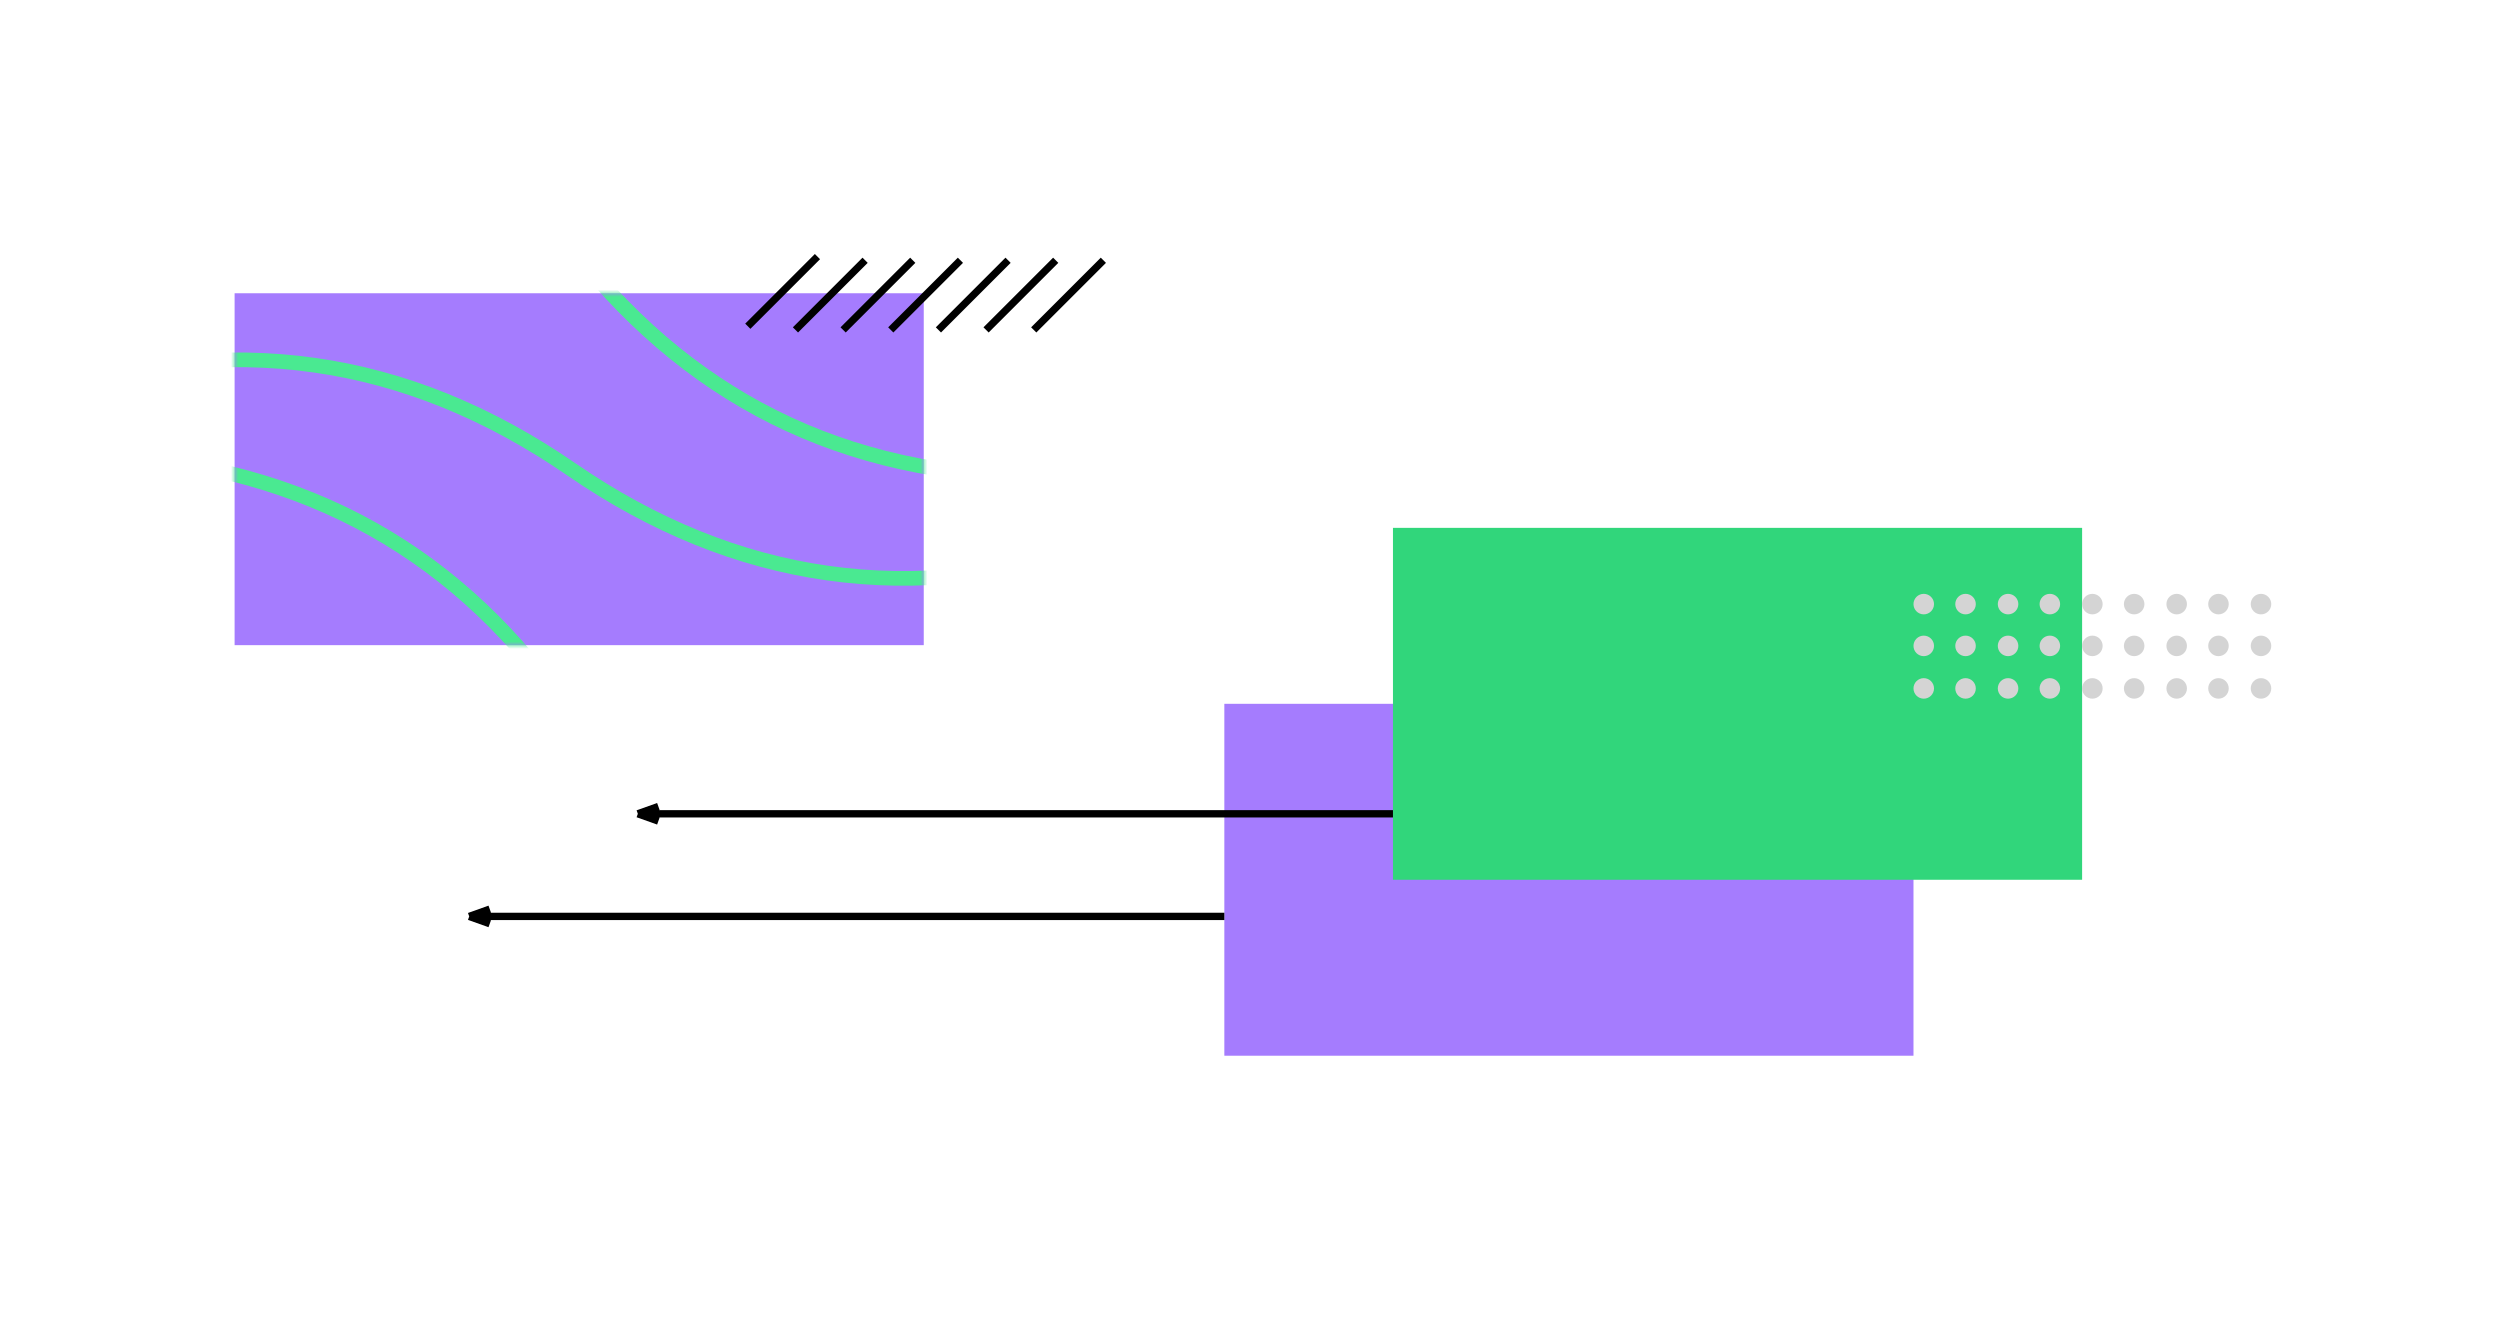 <svg width="341" height="180" fill="none" xmlns="http://www.w3.org/2000/svg">
  <path fill="#A57CFE" d="M32 40h94v48H32z"/>
  <mask id="a" maskUnits="userSpaceOnUse" x="32" y="40" width="94" height="48">
    <path transform="translate(32 40)" fill="#31D67B" d="M0 0h94v48H0z"/>
  </mask>
  <g mask="url(#a)" stroke="#4AE991" stroke-width="2">
    <path d="M-87.1 32.3c76.5-43.7 131.1-43.7 164 0 32.7 43.7 87.3 43.7 163.9 0"/>
    <path d="M-77.5 116C-19 50.3 32.9 33 77.9 64s96.8 13.6 155.4-52.1"/>
    <path d="M-83.9 87.1C-4.2 49.6 50.3 54 79.5 100.1c29.3 46 83.8 50.4 163.5 12.8"/>
  </g>
  <path d="M102 44.5l9.5-9.5M108.5 45l9.5-9.5M115 45l9.5-9.5M121.5 45l9.5-9.5M128 45l9.5-9.5M134.5 45l9.5-9.5M141 45l9.5-9.5" stroke="#000"/>
  <path fill="#A57CFE" d="M167 96h94v48h-94z"/>
  <path fill="#31D67B" d="M190 72h94v48h-94z"/>
  <path d="M167 125H64m0 0l2.8-1m-2.8 1l2.8 1M190 111H87m0 0l2.8-1m-2.8 1l2.8 1" stroke="#000"/>
  <circle cx="262.4" cy="82.4" r="1.4" fill="#D4D4D4"/>
  <circle cx="268.1" cy="82.4" r="1.4" fill="#D4D4D4"/>
  <circle cx="273.9" cy="82.4" r="1.4" fill="#D4D4D4"/>
  <circle cx="279.6" cy="82.4" r="1.4" fill="#D4D4D4"/>
  <circle cx="285.4" cy="82.4" r="1.4" fill="#D4D4D4"/>
  <circle cx="291.1" cy="82.4" r="1.4" fill="#D4D4D4"/>
  <circle cx="296.9" cy="82.4" r="1.4" fill="#D4D4D4"/>
  <circle cx="302.6" cy="82.4" r="1.4" fill="#D4D4D4"/>
  <circle cx="308.4" cy="82.4" r="1.4" fill="#D4D4D4"/>
  <circle cx="262.4" cy="88.1" r="1.4" fill="#D4D4D4"/>
  <circle cx="268.1" cy="88.1" r="1.4" fill="#D4D4D4"/>
  <circle cx="262.4" cy="93.9" r="1.4" fill="#D4D4D4"/>
  <circle cx="268.1" cy="93.9" r="1.4" fill="#D4D4D4"/>
  <circle cx="273.9" cy="93.9" r="1.4" fill="#D4D4D4"/>
  <circle cx="279.6" cy="93.9" r="1.4" fill="#D4D4D4"/>
  <circle cx="285.4" cy="93.9" r="1.4" fill="#D4D4D4"/>
  <circle cx="291.1" cy="93.9" r="1.4" fill="#D4D4D4"/>
  <circle cx="296.9" cy="93.9" r="1.4" fill="#D4D4D4"/>
  <circle cx="302.6" cy="93.9" r="1.4" fill="#D4D4D4"/>
  <circle cx="308.4" cy="93.9" r="1.4" fill="#D4D4D4"/>
  <circle cx="273.9" cy="88.1" r="1.4" fill="#D4D4D4"/>
  <circle cx="279.6" cy="88.1" r="1.4" fill="#D4D4D4"/>
  <circle cx="285.4" cy="88.1" r="1.4" fill="#D4D4D4"/>
  <circle cx="291.1" cy="88.1" r="1.4" fill="#D4D4D4"/>
  <circle cx="296.9" cy="88.1" r="1.4" fill="#D4D4D4"/>
  <circle cx="302.6" cy="88.1" r="1.4" fill="#D4D4D4"/>
  <circle cx="308.4" cy="88.1" r="1.4" fill="#D4D4D4"/>
</svg>
